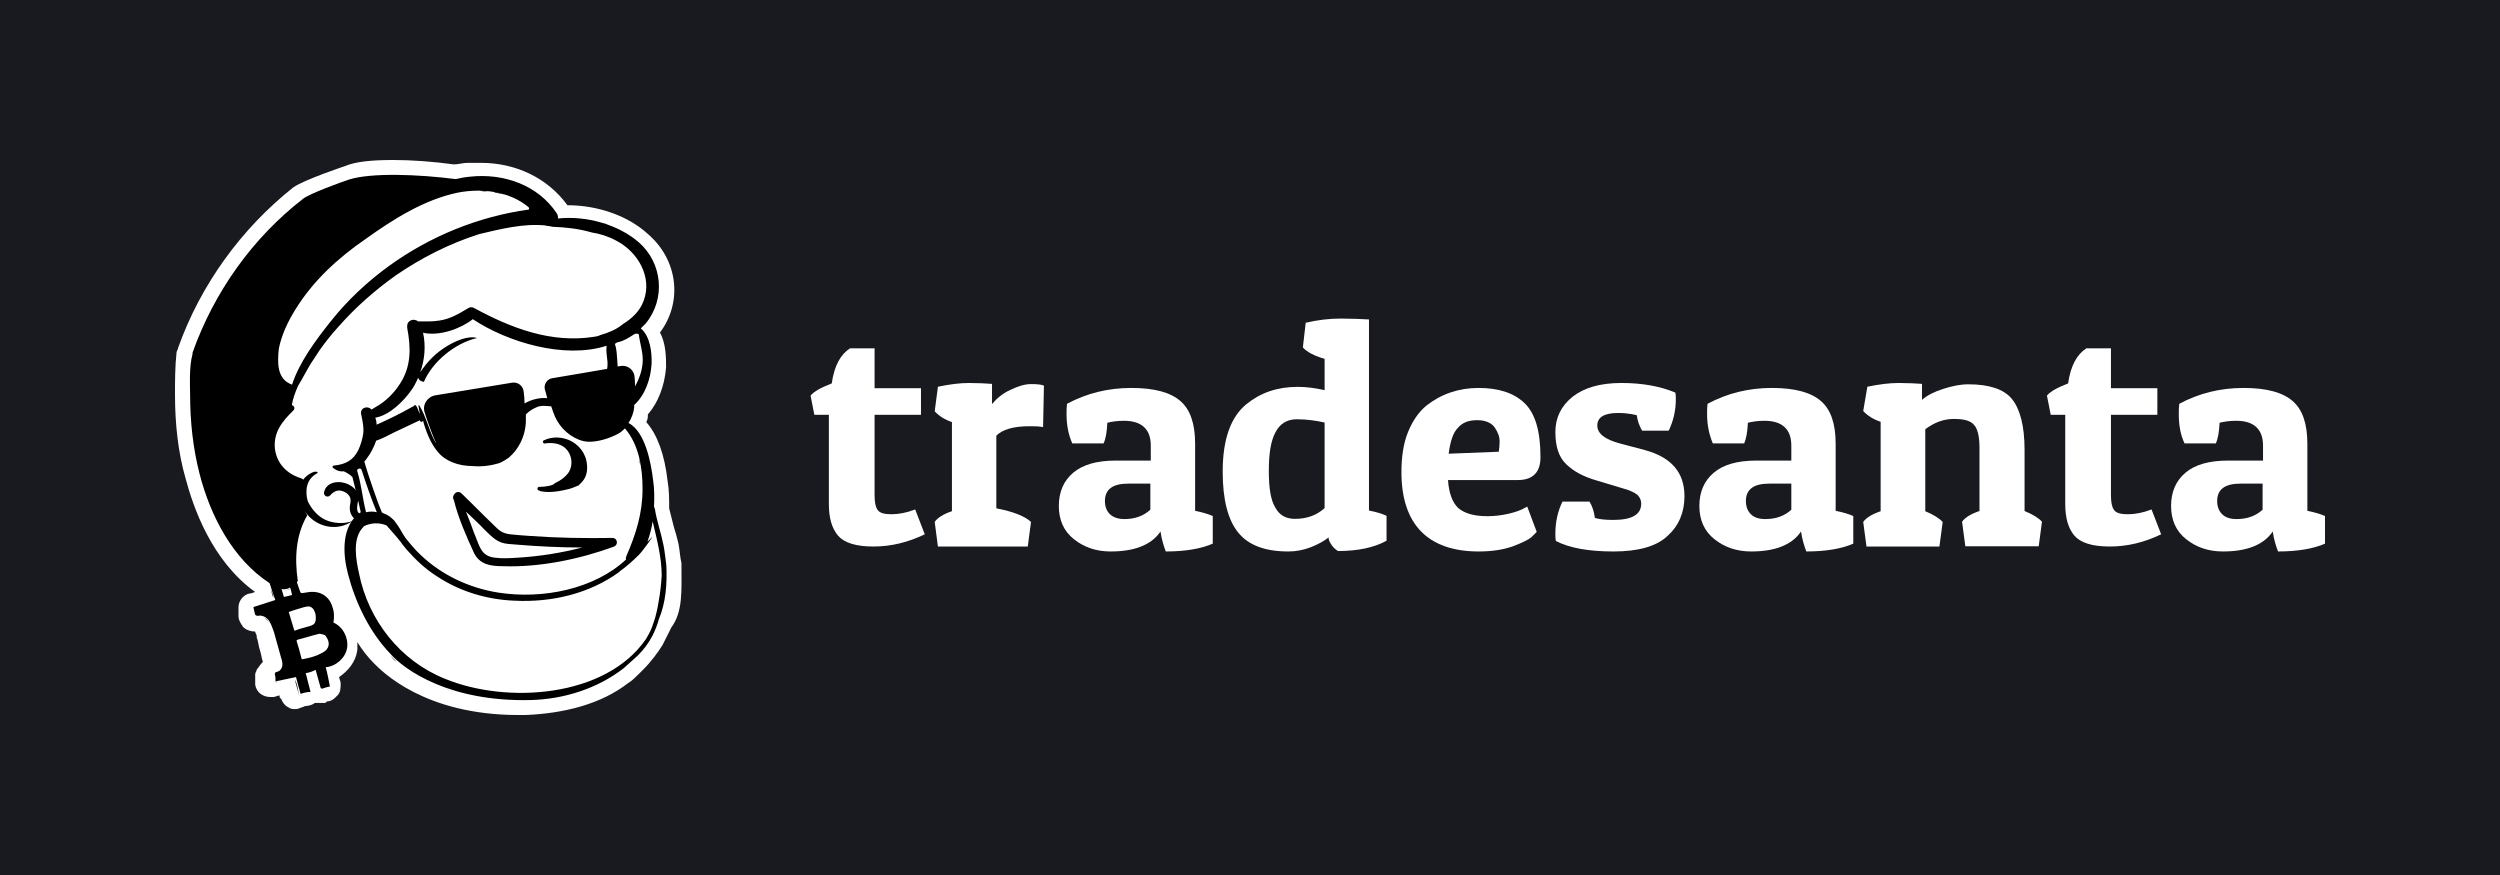 <svg width="1000" height="350" viewBox="0 0 1000 350" fill="none" xmlns="http://www.w3.org/2000/svg">
<rect width="1000" height="350" fill="#181A1F"/>
<path d="M349.833 139.322V155.283H368.391V165.925H349.833V198.023C349.833 200.814 350.19 202.733 350.993 203.867C351.796 205.175 353.67 205.698 356.525 205.698C359.558 205.698 362.681 205.088 366.071 203.779L369.908 213.723C363.216 216.95 356.435 218.607 349.387 218.607C342.338 218.607 337.699 217.124 335.201 214.246C332.703 211.281 331.543 207.094 331.543 201.512V165.925H325.743L324.227 158.249C325.565 156.592 328.42 155.022 332.703 153.364C333.684 146.387 336.182 141.764 340.019 139.322H349.833Z" fill="white"/>
<path d="M411.714 170.493C405.422 170.493 400.941 171.81 398.527 174.268V203.33C405.336 204.647 409.99 206.491 412.403 208.774L411.11 218.607H375.172L373.879 208.774C374.999 207.105 377.412 205.613 380.774 204.471V168.825C377.843 167.859 375.603 166.366 373.879 164.523L375.172 154.689C379.826 153.723 383.876 153.196 387.582 153.196C391.288 153.196 394.391 153.372 396.804 153.548V161.625C398.7 159.342 401.113 157.323 404.216 155.918C407.318 154.426 409.99 153.635 412.403 153.635C414.816 153.635 416.626 153.811 417.574 154.25L417.229 170.844C415.592 170.493 413.782 170.493 411.714 170.493Z" fill="white"/>
<path d="M426.621 165.617C426.621 164.312 426.621 163.007 426.797 161.528C434.736 157.266 443.292 155.179 452.554 155.179C461.816 155.179 468.256 157.005 472.137 160.398C476.106 163.79 478.047 169.531 478.047 177.446V204.324C481.046 204.933 483.339 205.628 485.104 206.411V217.458C480.781 219.372 474.518 220.589 466.315 220.589C465.521 218.502 464.639 215.718 464.198 212.587C460.581 217.98 453.789 220.589 444.263 220.589C438.529 220.589 433.677 218.937 429.62 215.718C425.474 212.5 423.533 207.89 423.533 202.41C423.533 196.756 425.474 192.32 429.267 189.102C433.06 185.883 438.705 184.231 446.291 184.231H460.317V178.229C460.317 171.705 456.7 168.313 449.555 168.313C446.909 168.313 444.792 168.661 442.939 169.096C442.763 172.662 442.322 175.446 441.44 177.359H428.914C427.414 173.967 426.621 170.227 426.621 165.617ZM449.732 207.629C454.054 207.629 457.494 206.324 460.14 203.889V193.451H451.231C445.145 193.451 441.969 195.712 441.969 200.409C441.969 202.497 442.587 204.324 443.91 205.628C445.233 206.933 447.262 207.629 449.732 207.629Z" fill="white"/>
<path d="M522.287 129.092C527.207 127.954 531.776 127.429 536.256 127.429C540.649 127.429 544.427 127.604 547.59 127.779V204.216C550.226 204.742 552.51 205.354 554.619 206.318V216.299C549.523 219.101 542.934 220.414 535.202 220.414C534.411 219.889 533.533 219.276 532.742 218.138C531.951 217 531.424 216.036 531.424 214.986C529.579 216.474 527.119 217.788 524.22 218.926C521.232 220.064 518.333 220.589 515.346 220.589C506.121 220.589 499.444 218.138 495.314 213.059C491.185 207.981 489.076 199.926 489.076 188.631C489.076 175.848 492.239 166.829 498.565 161.663C504.188 157.11 510.865 154.746 519.124 154.746C522.726 154.746 526.328 155.272 529.843 156.06V143.539C525.889 142.401 522.902 140.912 521.145 138.986L522.287 129.092ZM517.982 207.543C522.902 207.543 526.68 206.055 529.843 203.253V169.018C526.416 168.23 522.638 167.705 518.685 167.705C514.731 167.705 511.919 169.544 510.162 172.958C508.317 176.373 507.527 181.451 507.527 188.368C507.527 195.285 508.317 200.189 510.162 203.078C511.744 206.055 514.38 207.543 517.982 207.543Z" fill="white"/>
<path d="M591.474 220.589C581.234 220.589 573.466 217.802 568.346 212.489C563.226 207.176 560.578 199.337 560.578 188.886C560.578 182.702 561.373 177.302 563.226 172.772C565.08 168.243 567.552 164.759 570.465 162.321C576.379 157.617 583.529 155.179 591.385 155.179C599.33 155.179 605.421 157.095 609.746 161.188C614.072 165.282 616.19 172.424 616.19 182.876C616.19 188.886 613.189 192.021 607.098 192.021H579.204C579.557 197.421 581.057 201.166 583.353 203.257C585.824 205.347 589.62 206.479 594.916 206.479C597.918 206.479 600.566 206.131 603.302 205.521C605.95 204.912 607.892 204.215 609.04 203.605L610.894 202.647L614.689 212.751C614.16 213.36 613.365 214.057 612.394 215.015C611.423 215.799 608.952 217.105 604.979 218.586C601.007 219.98 596.417 220.589 591.474 220.589ZM599.507 180.698C599.683 179.566 599.86 178.085 599.86 176.431C599.86 174.776 599.242 173.034 597.918 171.031C596.594 169.114 594.122 168.069 590.856 168.069C587.413 168.069 584.941 169.027 583.088 171.205C581.234 173.121 580.086 176.605 579.469 181.482L599.507 180.698Z" fill="white"/>
<path d="M647.347 165.189C641.669 165.189 638.918 166.89 638.918 170.201C638.918 173.423 641.935 175.75 647.88 177.361L657.995 180.046C668.464 182.91 673.788 188.907 673.788 198.483C673.788 205.016 671.481 210.386 666.956 214.414C662.52 218.62 655.155 220.589 645.395 220.589C635.635 220.589 627.827 219.247 622.326 216.383C622.148 215.398 622.148 214.503 622.148 213.519C622.148 208.686 623.124 204.479 624.988 200.631H635.813C636.966 202.6 637.676 204.837 637.942 207.164C639.628 207.701 642.112 207.97 645.218 207.97C652.848 207.97 656.486 205.822 656.486 201.436C656.486 200.094 655.954 198.93 654.978 197.946C654.002 197.14 651.961 196.066 648.856 195.261L638.741 192.218C633.417 190.696 629.424 188.549 626.496 185.685C623.479 182.821 622.148 178.525 622.148 172.797C622.148 167.069 624.455 162.415 628.981 158.745C633.594 155.076 640.071 153.196 648.589 153.196C657.019 153.196 664.205 154.539 670.15 157.045C670.328 157.85 670.328 158.745 670.328 159.73C670.328 164.205 669.352 168.411 667.488 172.26H656.841C655.688 170.291 654.978 168.232 654.712 166.084C652.139 165.458 649.654 165.189 647.347 165.189Z" fill="white"/>
<path d="M682.833 165.617C682.833 164.312 682.833 163.007 683.01 161.528C690.949 157.266 699.505 155.179 708.767 155.179C718.029 155.179 724.468 157.005 728.35 160.398C732.319 163.79 734.26 169.531 734.26 177.446V204.324C737.259 204.933 739.552 205.628 741.317 206.411V217.458C736.994 219.372 730.731 220.589 722.528 220.589C721.734 218.502 720.852 215.718 720.411 212.587C716.794 217.98 710.002 220.589 700.475 220.589C694.742 220.589 689.89 218.937 685.833 215.718C681.687 212.5 679.746 207.89 679.746 202.41C679.746 196.756 681.687 192.32 685.48 189.102C689.273 185.883 694.918 184.231 702.504 184.231H716.53V178.229C716.53 171.705 712.913 168.313 705.768 168.313C703.122 168.313 701.005 168.661 699.152 169.096C698.976 172.662 698.535 175.446 697.653 177.359H685.127C683.716 173.967 682.833 170.227 682.833 165.617ZM706.121 207.629C710.443 207.629 713.883 206.324 716.53 203.889V193.451H707.62C701.534 193.451 698.358 195.712 698.358 200.409C698.358 202.497 698.976 204.324 700.299 205.628C701.534 206.933 703.475 207.629 706.121 207.629Z" fill="white"/>
<path d="M746.944 154.687C751.647 153.722 755.74 153.196 759.485 153.196C763.23 153.196 766.365 153.372 768.803 153.547V159.948C770.894 158.107 773.681 156.704 777.251 155.564C780.822 154.424 784.131 153.722 787.354 153.722C795.627 153.722 801.549 155.651 804.772 159.597C807.994 163.543 809.823 170.294 809.823 179.939V204.403C813.045 205.718 815.484 207.208 816.79 208.699L815.484 218.519H786.134L784.828 208.699C785.96 207.033 788.399 205.542 791.795 204.403V179.063C791.795 174.503 791.011 171.347 789.531 169.856C788.05 168.19 785.438 167.576 781.519 167.576C777.6 167.576 773.855 168.891 770.11 171.697V204.49C773.332 205.805 775.684 207.296 777.077 208.787L775.771 218.607H746.595L745.289 208.787C746.421 207.121 748.86 205.63 752.256 204.49V168.716C749.295 167.752 747.031 166.261 745.289 164.42L746.944 154.687Z" fill="white"/>
<path d="M844.382 139.322V155.283H862.94V165.925H844.382V198.023C844.382 200.814 844.739 202.733 845.542 203.867C846.345 205.175 848.218 205.698 851.073 205.698C854.107 205.698 857.23 205.088 860.62 203.779L864.457 213.723C857.765 216.95 850.984 218.607 843.936 218.607C836.887 218.607 832.248 217.124 829.75 214.246C827.251 211.281 826.092 207.094 826.092 201.512V165.925H820.292L818.775 158.249C820.114 156.592 822.969 155.022 827.251 153.364C828.233 146.387 830.731 141.764 834.568 139.322H844.382Z" fill="white"/>
<path d="M871.517 165.617C871.517 164.312 871.517 163.007 871.693 161.528C879.632 157.266 888.189 155.179 897.451 155.179C906.713 155.179 913.152 157.005 917.033 160.398C921.003 163.79 922.943 169.531 922.943 177.446V204.324C925.942 204.933 928.236 205.628 930 206.411V217.458C925.678 219.372 919.415 220.589 911.211 220.589C910.418 218.502 909.535 215.718 909.094 212.587C905.478 217.98 898.686 220.589 889.159 220.589C883.425 220.589 878.574 218.937 874.516 215.718C870.37 212.5 868.43 207.89 868.43 202.41C868.43 196.756 870.37 192.32 874.163 189.102C877.956 185.883 883.602 184.231 891.188 184.231H905.213V178.229C905.213 171.705 901.597 168.313 894.452 168.313C891.805 168.313 889.688 168.661 887.836 169.096C887.659 172.662 887.218 175.446 886.336 177.359H873.81C872.223 173.967 871.517 170.227 871.517 165.617ZM894.628 207.629C898.95 207.629 902.39 206.324 905.037 203.889V193.451H896.128C890.041 193.451 886.866 195.712 886.866 200.409C886.866 202.497 887.483 204.324 888.806 205.628C890.041 206.933 891.982 207.629 894.628 207.629Z" fill="white"/>
<path d="M160.229 84.497C159.08 84.848 158.107 84.936 157.134 85.726C155.808 87.482 150.326 92.574 149.795 94.593C149.353 96.173 144.843 97.051 143.605 97.665C138.477 100.211 136.266 105.127 133.525 109.868C130.784 114.521 123.798 117.154 121.765 122.158C118.493 130.235 116.017 138.487 112.745 146.651C110.712 151.655 112.834 157.45 113.099 162.541C113.187 163.595 113.895 164.385 113.895 165.438C113.895 168.686 112.834 171.671 112.038 174.832C110.358 181.065 108.943 187.122 107.97 193.531C107.44 197.042 107.882 200.554 108.589 203.978C109.385 207.577 109.12 211.176 109.739 214.688C110.535 219.077 111.773 222.94 113.806 226.978C115.486 230.314 117.874 233.738 118.493 237.337C118.67 238.215 118.758 239.62 119.377 240.322C120.969 242.341 126.363 243.131 128.573 243.922C135.913 246.467 143.075 248.574 149.265 253.315C152.625 255.861 155.277 259.372 158.991 261.479C163.324 263.937 167.215 266.308 170.84 269.644C172.167 270.873 174.023 273.243 175.615 273.858C177.384 274.56 179.417 274.911 181.274 275.35C182.777 275.701 184.015 276.491 185.519 276.842C188.613 277.457 191.62 277.632 194.803 277.632C200.02 277.632 205.149 278.071 210.366 278.071H217.882C221.419 278.071 224.514 277.018 227.962 276.403C229.642 276.14 231.322 275.174 232.914 275.174C234.683 275.174 236.716 274.735 238.485 274.296C242.729 273.243 247.681 270.785 250.068 267.01C250.864 265.693 252.102 264.815 252.986 263.498C254.755 260.689 256.347 257.792 258.027 254.895C259.353 252.7 260.945 250.769 262.183 248.574C263.597 245.941 264.128 242.605 265.72 239.795C267.046 237.513 266.604 235.23 266.339 232.685C265.72 226.276 263.597 220.131 264.216 213.722C264.482 210.65 262.89 207.489 262.536 204.417C262.094 199.764 258.822 196.34 258.822 191.599C258.822 189.756 258.292 189.053 257.319 187.473C256.877 186.771 255.551 184.576 254.843 184.576C253.429 184.576 254.401 176.149 254.49 175.095C254.843 172.022 255.816 167.809 257.938 165.263C258.646 164.385 258.38 162.98 258.38 161.927C258.38 158.854 259.088 155.782 259.53 152.797C260.237 148.056 262.536 143.579 262.536 138.75C262.536 136.907 263.067 134.976 262.978 133.22C262.802 130.323 257.054 129.357 257.673 125.67C258.203 122.597 259.265 119.7 259.265 116.54C259.265 113.292 258.469 109.868 258.469 106.532C258.469 105.215 256.789 104.162 255.993 103.196C255.374 102.406 255.197 101.704 254.578 101.001C252.721 99.158 250.511 97.753 248.123 96.524C243.525 94.154 239.104 91.784 234.506 89.413C232.295 88.272 230.173 87.833 227.785 87.306C226.017 86.867 222.126 86.955 222.126 84.234C222.126 82.653 220.623 83.18 219.12 82.917C213.549 81.951 208.067 80.108 202.496 79.142C197.191 78.176 191.266 77.737 185.872 77.913C184.104 78.001 181.186 79.317 179.771 80.371C177.295 82.302 172.167 80.81 169.072 81.775C166.154 82.917 163.147 83.707 160.229 84.497Z" fill="white"/>
<path d="M272.587 226.46V225.231C271.971 222.772 271.971 220.401 271.356 217.328C270.741 214.869 270.126 212.498 269.51 210.653C268.895 208.195 268.28 205.824 267.665 203.365V202.75C267.665 199.676 267.665 196.076 267.05 192.475C265.819 181.586 262.831 173.683 258.524 168.853C259.139 167.623 259.139 167.009 259.139 165.779C263.358 160.949 265.819 154.275 266.434 146.987C266.434 143.386 266.434 137.327 263.973 133.024C273.114 120.905 271.268 103.956 259.139 93.594C251.229 86.305 239.101 82.09 226.972 82.09C219.062 71.201 206.318 65.142 192.431 65.142C190.585 65.142 188.827 65.142 186.982 65.142C185.136 65.142 183.378 65.756 181.533 65.756C173.095 64.615 164.658 64 157.363 64C148.837 64 142.158 64.615 137.939 66.459C137.939 66.459 121.591 71.903 117.285 74.977C96.719 91.311 80.283 113.704 71.231 139.171C71.231 139.786 70.615 140.4 70.615 141.015C70 146.46 70 153.134 70 156.734C70 157.349 70 157.964 70 157.964C70 169.468 71.231 180.972 74.219 191.334C77.295 202.838 84.502 224.089 102.08 236.823C101.465 236.823 100.849 237.438 99.619 237.438C97.158 238.052 95.4 240.511 95.4 242.882V243.497C95.4 244.112 95.4 244.112 95.4 244.726V245.956V246.57C95.4 247.8 96.016 249.029 97.246 250.786C98.476 252.015 100.322 252.63 102.08 252.63C102.08 253.244 102.695 253.859 102.695 254.474V255.089C103.31 256.318 103.31 258.162 103.926 259.919C104.541 261.763 104.541 262.992 105.156 264.748C103.926 265.978 103.31 267.207 102.695 267.822C102.695 268.437 102.08 269.051 102.08 269.666V270.281C102.08 270.896 102.08 270.896 102.08 271.51V272.74V273.969C102.695 277.043 105.156 278.799 108.144 278.799C108.76 278.799 108.76 278.799 109.375 278.799C109.99 278.799 111.22 278.184 111.836 278.184C111.836 278.799 111.836 279.414 112.451 279.414C113.066 281.258 114.297 282.487 115.527 283.014C116.142 283.629 117.373 283.629 117.988 283.629C118.603 283.629 119.218 283.629 120.449 283.014C121.064 283.014 121.679 282.4 122.295 282.4C123.525 282.4 125.371 281.785 125.898 281.17H126.513C127.129 281.17 127.744 281.17 127.744 281.17C128.359 281.17 128.359 281.17 128.974 281.17H129.589C130.205 281.17 130.205 281.17 130.82 280.555C132.666 280.555 133.896 279.326 135.039 278.097C136.269 276.867 136.269 275.023 136.269 273.267C136.269 272.652 135.654 271.422 135.654 270.808C139.257 268.349 142.334 264.748 142.949 259.919C142.949 258.689 142.949 257.46 142.949 256.845C144.794 259.919 147.167 262.904 149.628 265.363C152.705 268.437 169.667 286 207.284 286C208.515 286 209.13 286 210.273 286C225.478 285.385 240.419 281.697 251.317 273.179C252.548 272.564 254.393 270.72 256.151 268.964L257.382 267.734C260.458 264.661 263.205 260.933 265.051 257.947C266.281 255.488 267.32 253.406 268.551 250.947C273.209 244.712 272.587 236.12 272.587 226.46ZM218.622 96.755C219.237 96.755 219.853 96.755 220.468 97.37C225.917 97.37 230.136 97.985 234.442 99.214H235.058C238.134 99.829 240.507 100.444 242.968 101.673C249.032 104.747 253.866 111.333 251.493 118.622C250.878 121.081 248.505 122.837 245.429 124.681L244.813 125.296C242.968 127.14 239.979 127.755 238.134 128.369C237.518 128.369 237.518 128.369 236.903 128.984C236.903 128.984 236.903 128.984 236.288 128.984C233.827 129.599 231.454 129.599 228.993 129.599C218.095 129.599 206.581 125.998 191.991 118.095C190.761 117.48 189.531 117.48 189.003 117.48C188.388 117.48 188.388 117.48 187.773 117.48C186.542 117.48 185.927 117.48 184.697 118.095C184.081 118.095 183.466 118.71 183.466 118.71C183.466 118.71 183.466 118.71 182.851 118.71C179.775 120.554 177.402 122.31 174.326 122.31C173.095 122.31 171.249 122.31 170.107 122.31H168.261C167.031 121.695 165.8 121.695 165.185 121.695C163.339 121.695 160.966 122.31 159.736 123.54C157.89 125.384 156.66 127.14 156.66 130.214V130.828C156.66 131.443 156.66 131.443 156.66 132.058C158.505 139.961 157.89 145.406 154.814 150.236C154.199 151.465 152.968 152.695 152.353 153.836C151.738 155.066 149.892 155.68 148.75 157.437C148.75 157.437 148.75 157.437 148.134 157.437C147.519 157.437 147.519 157.437 146.904 157.437C144.443 157.437 142.07 158.666 140.224 160.51C138.378 162.354 138.378 165.34 138.994 167.799C139.609 170.258 139.609 172.014 139.609 173.244C139.609 174.473 138.994 176.229 138.378 178.074C137.763 179.918 136.533 180.532 133.545 181.147C131.699 181.147 129.941 182.377 128.711 183.606C128.095 183.606 127.48 183.606 126.865 183.606H126.25H125.634C125.019 183.606 123.789 183.606 123.173 184.221C121.943 184.835 120.713 185.45 120.097 186.065C118.252 184.835 116.494 182.991 115.879 180.006C115.263 176.932 117.109 173.946 121.328 169.731C123.173 167.272 124.404 164.286 123.173 161.828V161.213C123.789 159.983 123.789 158.754 124.404 157.612C125.019 156.383 126.25 154.539 126.865 153.397C127.48 152.168 128.711 150.324 129.326 149.182C130.556 147.953 131.171 146.108 131.787 145.581L132.402 144.967C134.863 141.893 136.621 138.907 139.697 135.834C146.376 128.545 153.671 121.871 161.494 116.426C171.161 109.752 182.148 104.308 192.431 100.707H193.661C199.726 99.478 207.021 97.634 213.085 97.634C214.316 97.634 214.931 97.634 216.161 97.634C217.392 96.755 218.007 96.755 218.622 96.755ZM250.175 224.002V223.387C250.175 224.002 250.175 224.002 250.175 224.002ZM174.326 158.578C173.71 158.578 172.48 159.193 171.865 159.808C172.48 159.193 173.095 158.578 174.326 158.578C176.786 157.964 179.159 157.964 181.62 157.349C179.159 157.964 176.171 157.964 174.326 158.578ZM218.622 159.72C218.007 159.72 217.392 159.72 216.776 159.72C216.776 159.72 216.776 159.72 217.392 159.72C218.007 159.72 218.622 159.72 218.622 159.72ZM213.173 150.06C213.173 150.06 213.173 150.675 212.558 150.675C210.712 148.831 208.339 147.601 205.263 147.601C204.648 147.601 204.032 147.601 204.032 147.601C197.353 148.831 185.839 150.675 177.314 151.816C180.917 146.987 186.454 142.684 192.519 141.542C194.364 140.927 195.507 140.312 196.122 139.083C202.802 142.157 210.712 145.142 219.149 146.372C216.776 146.46 214.316 147.601 213.173 150.06ZM209.482 156.734C209.482 156.119 209.482 155.505 208.866 154.89C209.482 156.119 209.482 156.734 209.482 156.734ZM208.866 154.89L208.251 154.275C208.251 154.275 208.251 154.89 208.866 154.89ZM207.724 153.661L207.109 153.046C207.109 153.661 207.109 153.661 207.724 153.661ZM205.878 153.661C205.263 153.661 205.263 153.661 204.648 153.661H205.263C205.878 153.134 205.878 153.661 205.878 153.661ZM188.915 135.483C188.3 135.483 188.3 134.868 188.915 135.483V135.483ZM165.185 162.794C162.109 164.638 159.121 165.867 156.044 167.623C159.121 166.394 162.197 164.638 165.185 162.794ZM193.134 187.031C192.519 187.031 191.904 187.031 190.673 187.031C190.058 187.031 188.827 187.031 188.212 187.031C190.058 187.031 191.904 187.031 193.134 187.031ZM219.853 162.794C220.468 163.408 220.468 164.638 220.468 165.252C220.38 164.638 220.38 164.023 219.853 162.794C218.622 162.794 218.007 162.794 216.776 162.794C218.007 162.794 219.237 162.794 219.853 162.794ZM231.366 176.142C231.981 176.142 232.597 176.756 233.212 176.756C232.597 176.756 231.981 176.756 231.366 176.142C230.136 175.527 228.905 174.912 227.763 174.297C228.905 175.527 230.136 176.142 231.366 176.142ZM228.905 140.4C230.136 140.4 231.981 140.4 233.124 140.4C231.981 140.4 230.751 140.4 228.905 140.4ZM235.585 139.786C238.046 139.171 239.804 139.171 242.265 138.556C240.419 139.171 238.046 139.786 235.585 139.786ZM222.226 140.4C224.071 140.4 225.829 141.015 227.675 141.015C226.532 140.4 224.687 140.4 222.226 140.4ZM215.546 139.171C217.392 139.786 218.622 139.786 220.38 139.786C218.622 139.786 217.392 139.171 215.546 139.171ZM195.595 131.882C196.825 132.497 198.056 133.112 199.814 133.726C198.583 133.112 196.737 132.497 195.595 131.882ZM201.659 134.341C203.505 134.956 205.263 135.57 207.109 136.185C205.263 136.097 203.417 135.483 201.659 134.341ZM188.915 127.667C190.761 128.896 191.904 129.511 193.749 130.741C192.519 130.038 190.673 128.809 188.915 127.667ZM181.005 131.882H181.62C181.62 131.882 181.62 131.882 181.005 131.882ZM185.224 130.038C185.224 130.038 185.839 130.038 185.839 129.423C185.839 130.038 185.839 130.038 185.224 130.038ZM172.48 133.726C173.095 133.726 173.095 133.726 172.48 133.726V133.726ZM244.725 220.401C244.725 221.016 244.725 221.016 244.725 221.016C236.2 228.305 223.456 231.905 210.185 231.905C207.196 231.905 203.505 231.905 200.517 231.29C189.618 229.446 180.478 225.231 173.183 217.942C171.337 216.098 169.579 213.727 167.734 211.883C167.119 211.268 166.503 210.039 165.888 209.424C165.273 208.195 164.042 206.965 163.427 205.824C163.427 205.209 162.812 205.209 162.197 204.594C160.966 203.365 159.736 202.135 157.363 200.994C156.132 197.393 153.759 191.334 152.529 186.416C153.759 184.572 154.374 182.816 155.605 180.972C156.835 180.357 158.066 179.742 159.208 179.127L160.439 178.513L165.273 176.054C166.503 179.127 167.734 181.498 169.492 183.957C173.095 189.402 180.39 192.475 188.3 192.475C188.915 192.475 190.146 192.475 190.761 192.475C194.364 192.475 197.441 191.861 201.044 190.631C202.89 190.017 204.648 188.787 206.493 187.558C211.942 183.343 215.019 176.054 215.634 169.38C218.095 174.824 222.929 179.654 228.378 181.498C229.608 182.113 231.981 182.728 234.442 182.728C238.661 182.728 242.968 181.498 247.186 179.654C249.032 183.869 250.263 188.787 250.263 195.373C250.79 205.824 247.714 213.727 244.725 220.401ZM245.253 228.217C244.638 228.831 244.022 228.831 243.407 229.446C244.11 228.831 244.725 228.217 245.253 228.217ZM239.804 231.29C239.188 231.905 238.573 231.905 237.958 232.52C238.661 231.905 239.188 231.29 239.804 231.29ZM234.354 233.661C233.739 233.661 233.124 234.276 232.509 234.276C233.124 234.276 233.739 234.276 234.354 233.661ZM219.853 237.35C219.237 237.35 218.622 237.35 218.007 237.35C218.622 237.964 219.237 237.964 219.853 237.35ZM213.788 238.579C213.173 238.579 212.558 238.579 211.327 238.579C211.942 238.579 213.173 238.579 213.788 238.579ZM156.748 208.282C156.132 207.668 155.517 207.668 154.902 207.053C155.517 207.053 156.132 207.668 156.748 208.282ZM248.329 146.46H248.944H249.559C248.944 146.46 248.329 146.46 248.329 146.46ZM252.548 148.831C252.548 148.216 251.932 148.216 251.932 147.601C252.548 148.216 252.548 148.216 252.548 148.831ZM251.317 147.601C250.702 147.601 250.702 146.987 250.087 146.987C250.79 147.074 251.317 147.074 251.317 147.601ZM230.751 135.483C231.366 135.483 231.981 135.483 231.981 135.483C231.366 135.483 230.751 135.483 230.751 135.483ZM194.364 125.823C194.98 125.823 195.595 126.438 196.21 126.438C195.595 126.438 194.98 126.438 194.364 125.823ZM205.263 130.653C205.878 130.653 206.493 131.267 207.109 131.267C207.109 131.267 205.878 131.267 205.263 130.653ZM211.327 133.112C211.942 133.112 212.558 133.726 213.173 133.726C212.558 133.112 211.942 133.112 211.327 133.112ZM175.556 128.282C176.786 128.282 177.402 127.667 178.632 127.667C177.929 128.282 176.786 128.282 175.556 128.282ZM170.722 128.809H171.337C171.249 128.809 171.249 128.809 170.722 128.809ZM164.658 128.282C165.273 128.282 165.273 128.282 165.888 128.282C165.185 128.282 164.658 128.282 164.658 128.282ZM144.619 188.26C144.619 187.646 144.003 187.646 144.003 187.646L144.619 188.26ZM152.529 210.039H151.914C151.914 210.039 151.914 210.039 152.529 210.039ZM210.097 240.95H209.482C208.251 240.95 206.405 240.95 205.263 240.95C207.109 240.95 208.866 240.95 210.097 240.95ZM215.546 240.95C214.316 240.95 213.7 240.95 212.47 240.95C213.788 240.95 214.931 240.95 215.546 240.95ZM247.098 229.446C245.868 230.676 244.11 231.29 242.88 232.52C244.725 231.29 245.868 230.676 247.098 229.446ZM241.649 233.134C240.419 233.749 239.804 234.364 238.573 234.979C239.188 234.276 240.419 233.661 241.649 233.134ZM236.2 235.506C234.97 236.12 234.354 236.12 233.212 236.735C234.354 236.735 235.585 236.12 236.2 235.506ZM226.532 239.194C225.302 239.194 224.687 239.809 223.456 239.809C224.071 239.721 225.302 239.194 226.532 239.194ZM220.995 239.721C219.765 239.721 219.149 239.721 217.919 240.335C219.237 240.335 219.853 240.335 220.995 239.721ZM250.175 222.772C252.02 218.557 253.778 214.254 255.009 210.039C256.239 205.824 256.854 200.906 256.854 196.076C256.854 191.861 256.239 187.558 255.624 183.343C256.854 187.558 256.854 191.861 256.854 196.076C256.854 200.906 256.239 205.209 255.009 210.039C253.778 214.956 251.932 218.557 250.175 222.772ZM124.58 237.35C125.195 237.35 125.195 237.35 124.58 237.35V237.35ZM122.734 206.438C122.119 205.824 122.119 205.209 121.504 204.594C121.504 204.594 121.504 205.209 122.119 205.209C122.119 205.209 122.119 205.209 121.504 204.594C122.119 205.824 122.734 206.438 122.734 206.438ZM121.591 237.964H120.976C120.976 237.964 120.976 237.964 121.591 237.964ZM123.965 207.668L124.58 208.282C124.58 207.668 123.965 207.668 123.965 207.668ZM125.81 205.824C127.041 207.053 128.271 208.282 129.414 208.897C130.029 209.512 131.259 209.512 132.49 210.127C131.259 210.127 130.644 209.512 129.414 208.897C128.183 207.668 127.041 207.053 125.81 205.824ZM121.591 150.06C122.207 148.216 123.437 146.987 124.052 145.23C123.349 147.074 122.734 148.216 121.591 150.06ZM190.673 93.682C191.288 93.682 191.288 93.682 191.288 93.682C191.904 93.682 191.288 93.682 190.673 93.682ZM210.097 90.082C210.712 90.082 211.942 90.082 212.558 90.082C211.327 90.082 210.712 90.082 210.097 90.082ZM197.353 92.453C197.968 92.453 198.583 92.453 199.198 91.838C198.583 91.838 197.968 92.453 197.353 92.453ZM203.417 91.311C204.032 91.311 205.263 91.311 205.878 90.696C205.263 90.696 204.032 91.311 203.417 91.311ZM151.914 101.585C142.773 108.259 134.248 116.163 127.656 124.593C124.58 128.194 121.591 132.497 118.515 137.327C119.746 134.253 120.976 130.653 123.349 127.052C129.414 117.392 137.939 108.874 150.068 100.356C160.966 92.453 172.48 85.164 184.609 82.793C186.454 82.178 188.827 82.178 190.673 82.178C176.786 86.393 163.427 93.067 151.914 101.585ZM132.49 128.809C135.566 124.593 139.169 120.905 143.388 117.305C139.169 120.378 135.478 124.593 132.49 128.809C129.414 132.409 126.425 136.712 123.349 140.927C126.425 136.097 129.414 132.497 132.49 128.809ZM113.066 236.12C114.297 236.12 114.912 236.12 116.142 235.506C115.527 236.12 114.297 236.12 113.066 236.12C112.451 236.12 112.451 236.12 112.451 236.12C113.066 236.12 113.066 236.12 113.066 236.12ZM122.734 243.409C122.119 243.409 121.504 243.409 121.504 243.409C122.119 243.409 122.734 243.409 122.734 243.409ZM131.259 257.372C131.259 257.987 131.259 258.601 131.259 259.216C131.259 259.831 131.259 260.445 130.644 260.445C130.644 259.831 131.259 259.216 131.259 259.216C131.875 257.987 131.259 257.987 131.259 257.372ZM131.259 232.52C129.414 231.29 127.041 231.29 125.195 231.29C124.58 225.231 124.58 220.401 125.81 215.571C127.656 216.186 130.029 216.801 131.875 217.415C131.259 222.86 132.49 228.305 133.105 231.993C133.105 233.222 133.72 233.837 133.72 235.066C133.105 233.661 132.49 233.134 131.259 232.52ZM137.324 203.365C136.709 203.365 136.709 203.365 136.093 203.365C134.863 203.365 133.632 203.365 132.49 202.75C131.259 202.135 130.029 200.906 128.886 199.15C128.271 197.305 128.886 196.076 130.117 195.549C130.732 194.934 131.347 194.934 131.963 194.32C133.193 194.934 134.423 195.549 136.181 195.549C136.181 196.778 136.796 198.008 136.796 199.15C137.324 200.379 137.324 201.608 137.324 203.365ZM138.554 209.424H137.939C137.939 209.424 137.939 209.424 138.554 209.424ZM133.72 187.646C133.72 187.646 134.336 187.646 134.336 188.26C134.248 188.26 133.72 188.26 133.72 187.646ZM134.863 188.26C134.863 188.26 135.478 188.26 135.478 188.875C135.478 188.875 134.863 188.875 134.863 188.26ZM137.324 188.875H136.709H136.093C136.709 188.875 137.324 188.875 137.324 188.875C138.554 189.49 139.785 190.104 140.927 191.334C141.543 193.178 142.158 195.549 142.158 197.393C141.543 194.934 140.927 193.178 140.927 191.334C140.312 190.104 139.169 189.49 137.324 188.875ZM147.607 210.039C146.992 210.039 145.761 210.653 145.146 210.653C146.376 210.653 146.992 210.039 147.607 210.039ZM150.068 210.039C149.453 210.039 148.837 210.039 148.222 210.039C149.453 210.039 149.453 210.039 150.068 210.039ZM149.453 216.098C150.068 216.098 150.068 216.098 150.683 216.098H151.298C151.298 216.713 151.914 216.713 151.914 217.328C153.144 218.557 154.374 219.786 155.517 221.543L156.132 222.157L156.748 223.387L157.363 224.616C157.363 224.616 157.363 224.616 157.363 225.231C162.197 230.676 166.503 234.364 170.722 237.35C180.39 244.024 191.991 247.624 204.648 248.239C205.878 248.239 207.724 248.239 208.866 248.239C224.599 248.239 238.573 244.024 250.087 235.506L250.702 234.891C253.163 233.047 254.921 231.29 257.382 229.446C257.382 230.676 257.382 231.29 257.382 232.52C256.766 236.12 256.766 238.579 256.151 241.653V242.267C256.151 243.497 255.536 244.112 255.536 245.341C254.921 247.185 254.921 248.415 254.305 249.556C253.69 251.4 253.075 252.63 251.845 254.386C243.934 265.89 226.972 273.179 206.933 273.179C197.265 273.179 186.894 271.335 179.072 267.734C163.339 261.675 151.738 247.097 148.134 229.534C148.222 222.157 147.607 217.942 149.453 216.098ZM260.458 215.483C259.843 216.713 259.227 217.942 257.997 218.557C259.227 217.328 259.843 216.098 260.458 215.483ZM248.944 92.453L249.559 93.067C249.559 93.067 249.559 93.067 248.944 92.453ZM241.649 89.467C242.265 89.467 242.265 89.467 242.88 90.082C242.88 90.082 242.265 90.082 241.649 89.467ZM220.995 90.696C226.444 90.696 231.278 91.311 236.727 93.155C231.366 91.838 225.917 91.311 220.995 90.696ZM212.558 76.119C213.173 76.733 214.403 77.348 215.019 77.963C213.788 76.733 213.173 76.119 212.558 76.119ZM207.724 80.334C208.954 80.949 210.8 82.178 211.942 82.793C210.097 82.178 208.866 80.949 207.724 80.334ZM188.3 76.733C188.915 76.733 190.146 76.733 190.761 76.733C190.058 76.119 188.915 76.733 188.3 76.733ZM191.904 76.119C193.134 76.119 194.98 76.119 196.122 76.119C194.364 76.733 193.134 76.733 191.904 76.119ZM197.353 76.733C199.198 76.733 200.429 77.348 202.187 77.963C200.429 77.348 198.583 77.348 197.353 76.733ZM202.187 77.963C203.417 78.578 204.648 79.192 205.79 79.807C205.263 79.192 203.417 78.578 202.187 77.963ZM182.851 77.348C184.081 77.348 185.312 76.733 186.454 76.733C185.224 76.733 183.993 76.733 182.851 77.348ZM109.375 239.194C108.76 237.964 108.76 236.735 108.144 235.593C108.847 236.735 109.375 237.964 109.375 239.194ZM136.709 210.653C137.324 210.653 137.324 210.653 137.939 210.653C137.324 210.653 136.709 210.653 136.709 210.653ZM140.312 208.809C140.927 208.809 140.927 208.809 140.312 208.809C140.927 208.195 140.927 208.195 141.543 207.58C140.927 208.195 140.927 208.809 140.312 209.424C140.312 209.424 140.312 209.424 140.312 208.809ZM144.619 205.209C144.003 205.824 142.773 206.438 142.158 207.053C142.773 206.438 143.388 205.824 144.619 205.209ZM181.005 276.691C179.159 276.077 178.017 275.462 176.786 274.847C177.929 275.55 179.775 276.165 181.005 276.691ZM173.71 273.706C172.48 273.091 171.249 272.476 170.107 271.862C171.249 272.476 172.48 273.706 173.71 273.706ZM162.812 267.646C161.581 267.032 160.966 266.417 160.351 265.802C160.351 266.417 161.581 267.032 162.812 267.646ZM191.288 276.165C189.443 275.55 187.685 275.55 185.839 274.935C187.685 275.55 189.53 276.165 191.288 276.165ZM252.548 262.202C251.317 263.431 250.087 264.046 249.472 265.188C250.79 264.573 251.932 263.431 252.548 262.202ZM242.88 270.105C241.034 271.335 239.276 271.949 237.431 272.564C238.661 271.862 240.419 270.632 242.88 270.105ZM228.905 275.55C227.675 276.165 225.917 276.165 224.071 276.779C225.917 276.165 227.06 275.55 228.905 275.55ZM215.546 277.306C213.085 277.306 211.327 277.306 208.866 277.306C211.327 277.921 213.173 277.921 215.546 277.306ZM254.393 260.972C255.624 259.743 257.47 257.899 257.997 256.142C256.854 257.987 255.624 259.743 254.393 260.972ZM261.073 203.365C261.073 199.764 261.073 196.076 260.458 193.09C261.688 196.164 261.688 199.764 261.073 203.365ZM235.585 88.237C234.97 88.237 234.97 88.237 234.354 88.237C234.354 88.237 234.97 88.237 235.585 88.237ZM227.06 87.008C225.829 87.008 223.983 87.008 222.841 87.008C224.687 87.623 225.917 87.008 227.06 87.008ZM222.841 85.252C222.226 84.022 220.995 82.793 219.765 81.651C220.38 82.793 221.61 84.022 222.841 85.252ZM202.187 71.903C200.956 71.903 200.341 71.289 199.111 71.289C200.429 71.289 201.044 71.289 202.187 71.903ZM157.978 70.059C156.748 70.059 156.132 70.059 154.902 70.059C155.517 70.059 156.748 70.059 157.978 70.059ZM149.453 70.059C150.683 70.059 151.298 70.059 152.529 70.059C151.914 70.059 150.683 70.059 149.453 70.059ZM143.388 71.289C142.158 71.289 140.927 71.903 139.785 71.903C140.312 71.903 142.158 71.289 143.388 71.289ZM81.514 196.164C82.744 200.379 84.59 204.682 86.348 208.282C84.59 204.594 83.359 200.379 81.514 196.164ZM103.31 247.009H103.926C103.31 247.009 103.31 247.009 103.31 247.009ZM107.617 248.854C107.002 248.239 106.386 247.624 105.771 247.009C107.002 247.624 107.002 248.239 107.617 248.854C108.232 250.083 108.847 251.927 109.463 253.069C108.847 251.927 108.847 250.698 107.617 248.854ZM109.99 270.632C109.99 270.017 109.99 270.017 109.99 270.017C109.99 269.403 110.605 269.403 111.22 269.403C111.836 269.403 111.836 268.788 112.451 268.173C111.836 268.788 111.836 268.788 111.22 269.403C110.605 269.403 109.99 269.403 109.99 270.017C109.99 270.105 109.99 270.105 109.99 270.632C109.99 271.247 110.605 272.476 110.605 273.091C109.99 272.476 109.99 271.247 109.99 270.632ZM119.746 278.536C119.131 276.077 118.515 274.32 117.9 271.862C119.131 273.706 119.131 276.165 119.746 278.536C120.976 277.921 122.207 277.921 123.965 277.921C122.734 277.306 121.591 277.921 119.746 278.536ZM137.939 224.002C137.939 224.616 137.939 225.231 138.554 226.46C138.554 225.846 137.939 225.231 137.939 224.002ZM138.554 227.075C138.554 228.305 139.169 228.919 139.169 230.149C139.169 229.446 138.554 228.217 138.554 227.075ZM156.132 262.202C156.747 262.816 157.978 264.046 158.593 264.661C157.363 264.046 156.747 262.816 156.132 262.202ZM209.482 280.994C207.636 280.994 206.405 280.994 204.648 280.994C207.109 280.994 209.482 280.994 212.558 280.994C211.327 280.994 210.097 280.994 209.482 280.994ZM184.609 277.921C186.454 278.536 187.685 278.536 189.443 279.15C187.685 278.536 186.454 277.921 184.609 277.921Z" fill="white"/>
<path d="M215.636 194.753C215.312 194.753 214.988 195.022 214.988 195.469C214.988 195.916 215.231 196.184 215.636 196.184C215.879 196.363 216.203 196.542 216.526 196.542C220.25 197.257 224.46 196.363 227.779 195.558C228.832 195.201 229.884 194.843 230.856 194.396C230.937 194.396 230.937 194.306 231.017 194.306H231.098C231.179 194.306 231.26 194.217 231.341 194.217C231.422 194.127 231.584 194.127 231.665 193.949L231.746 193.859L231.827 193.77L231.908 193.68L232.07 193.501C233.527 192.249 234.66 190.371 234.822 187.867C235.146 182.681 232.556 178.925 229.075 176.778C225.593 174.722 221.141 174.364 217.498 176.152C217.255 176.242 217.093 176.6 217.174 176.868C217.255 177.136 217.498 177.404 217.741 177.404H217.822C220.736 176.957 223.893 177.226 226.16 179.282C228.67 181.607 229.317 185.542 227.698 188.583C226.484 190.55 224.379 192.16 221.869 193.323C221.465 194.127 218.469 194.753 215.636 194.753Z" fill="black"/>
<path d="M143.782 208.656C144.62 208.837 145.18 208.385 145.366 207.843C145.552 207.392 145.552 206.67 144.9 206.218C144.9 206.218 144.807 206.218 144.807 206.128C143.688 205.586 143.129 204.954 142.943 204.232C142.757 203.419 142.85 202.516 143.036 201.343C143.036 201.072 143.129 200.891 143.222 200.62V200.53C143.316 200.349 143.316 200.079 143.409 199.898C143.502 199.356 143.595 198.815 143.409 198.273C143.036 196.106 140.986 194.571 139.402 193.758C137.724 192.946 135.581 192.585 133.624 193.036C131.76 193.487 130.082 194.661 129.616 196.918C129.337 198.183 130.921 199.266 132.039 198.183C132.039 198.183 132.039 198.183 132.133 198.092C133.437 196.557 135.208 195.745 137.072 196.467C138.377 196.918 139.402 197.641 139.961 198.815C140.24 199.447 140.24 199.898 140.24 200.44C140.24 200.711 140.147 200.981 140.147 201.252C140.054 201.523 140.054 201.884 139.961 202.336C139.588 205.135 140.986 207.663 143.782 208.656Z" fill="black"/>
<path d="M189.501 220.959C190.662 223.453 192.359 224.788 194.413 225.59C196.378 226.302 198.701 226.48 201.112 226.48C215.939 227.015 232.016 223.631 245.593 218.644C246.486 218.288 246.843 217.486 246.754 216.685C246.665 216.328 246.486 215.883 246.218 215.616C245.861 215.349 245.504 215.171 244.968 215.171C233.981 215.349 222.817 215.171 211.83 214.369C209.329 214.191 206.829 214.013 204.328 213.746C202.541 213.568 201.291 213.123 200.308 212.499C199.326 211.876 198.433 210.985 197.271 209.828C197.182 209.739 197.093 209.649 196.914 209.471C194.86 207.512 192.805 205.464 190.751 203.416C188.697 201.368 186.642 199.319 184.588 197.36C184.142 196.915 183.606 196.737 183.159 196.826C182.623 196.826 182.177 197.093 181.909 197.449C181.283 198.073 180.926 199.141 181.551 200.032C183.248 207.067 186.553 214.547 189.501 220.959ZM195.842 213.835C197.629 215.527 199.058 216.507 200.666 217.041C202.273 217.575 204.06 217.664 206.561 217.842C215.224 218.555 224.067 219 232.82 219C224.335 221.226 215.671 222.562 206.829 223.096H206.739C203.792 223.275 201.023 223.453 198.165 223.096C195.574 222.829 194.145 221.939 193.073 220.692C192.091 219.445 191.466 217.842 190.662 215.794C190.573 215.527 190.483 215.349 190.394 215.082C189.769 213.657 189.233 212.143 188.697 210.629C187.982 208.67 187.178 206.622 186.375 204.663C188.25 206.355 190.037 208.136 191.912 209.917C193.163 211.252 194.503 212.588 195.842 213.835Z" fill="black"/>
<path d="M266.532 226.085C266.18 223.458 265.916 220.657 265.387 218.03C264.419 213.127 262.745 208.574 261.953 203.583C261.777 203.233 261.777 202.97 261.601 202.62C261.777 199.03 261.777 195.616 261.248 192.113C260.456 185.547 258.254 172.764 251.385 169.174C252.706 167.248 253.499 164.884 253.675 162.958C253.675 162.607 253.675 162.345 253.675 161.994C258.078 158.054 260.28 151.488 260.632 145.622C260.808 141.069 260.104 134.502 256.317 131.35C256.933 130.737 257.638 130.037 258.254 129.424C266.356 119.618 265.035 105.171 255.436 96.853C247.334 89.849 234.565 86.171 223.205 87.397C223.205 86.784 223.205 86.084 222.676 85.296C215.191 74.001 201.365 69.186 187.979 70.674C186.042 70.849 184.192 71.2 182.255 71.637C167.284 69.711 148.526 69.011 139.632 71.812C136.638 72.776 123.692 77.504 121.226 79.517C100.884 95.277 85.56 116.991 77.018 141.069C77.018 141.244 77.018 141.419 77.018 141.594C75.521 146.847 76.049 155.515 76.049 157.967C76.049 168.649 77.194 179.243 79.836 189.574C84.151 206.297 93.046 223.633 107.841 233.264C108.633 235.716 109.514 238.518 110.13 240.006C107.136 240.969 104.406 241.845 101.412 242.808V243.158C101.588 243.946 101.764 244.647 101.94 245.435C101.94 245.785 102.116 245.96 102.293 246.048C102.645 246.398 103.261 246.398 103.79 246.223C105.463 246.223 106.96 247.186 107.753 248.499C108.545 249.812 109.074 251.476 109.602 252.877C110.571 256.292 111.451 259.619 112.42 263.033C112.772 263.996 113.036 265.135 112.948 266.185C112.772 267.324 112.156 268.287 111.099 268.637C110.747 268.812 110.13 268.812 109.954 269.25C109.954 269.425 109.954 269.6 109.954 269.863C110.13 270.651 110.306 271.701 110.483 272.489C113.124 271.964 115.766 271.351 118.408 270.826C119.025 273.102 119.553 275.379 120.258 277.567C121.579 277.042 122.9 276.779 124.221 276.779C123.604 274.328 122.9 271.701 122.283 269.25C123.604 269.075 124.925 268.637 126.246 267.936C126.862 270.213 127.567 272.489 128.183 274.853C128.183 275.028 128.36 275.379 128.536 275.379C128.712 275.554 129.064 275.379 129.152 275.379C130.121 275.028 131.001 274.766 131.97 274.591C131.442 271.964 131.002 269.512 130.297 266.886C134.436 266.536 138.223 263.121 138.839 259.181C139.456 255.066 137.166 250.688 133.379 249.024C133.731 246.923 133.731 244.647 132.851 242.458C132.234 240.356 130.737 238.518 128.712 237.555C126.774 236.592 124.397 236.592 122.283 237.029C122.107 237.029 120.61 237.38 120.434 237.204C120.258 237.029 120.082 236.854 120.082 236.679C119.729 235.891 119.289 234.403 118.761 232.914C118.937 232.739 118.937 232.564 119.113 232.301C117.792 223.108 118.32 214.002 122.9 206.122C122.547 205.597 122.283 204.984 121.931 204.459C125.894 210.675 134.612 212.952 141.041 208.399C137.606 209.712 133.115 209.362 130.033 207.873C127.215 206.56 124.925 203.933 123.428 201.132C123.428 200.957 123.252 200.957 123.252 200.781C123.252 200.606 123.076 200.431 123.076 200.431C121.931 196.141 122.547 191.588 126.862 189.312C127.215 189.137 127.039 188.786 126.686 188.699C126.686 188.699 126.51 188.699 126.334 188.699C126.334 188.699 126.334 188.699 126.158 188.699C126.158 188.699 126.158 188.699 125.982 188.699H125.806C125.806 188.699 125.806 188.699 125.63 188.699C123.956 189.312 122.371 190.362 121.314 191.851C121.138 191.676 120.786 191.501 120.522 191.325C114.886 189.662 110.659 185.459 109.954 179.418C109.338 172.851 112.948 168.474 117.352 164.183C118.144 163.395 117.704 162.257 116.735 162.082C117.087 159.63 118.056 157.004 119.201 154.377C121.05 151.4 122.635 148.161 124.485 145.184C125.63 143.52 126.598 141.944 127.479 140.631C127.655 140.456 127.655 140.281 127.831 140.106C130.121 136.866 132.587 133.714 135.405 130.65C142.186 122.945 149.935 116.115 158.301 110.162C168.517 103.157 179.525 97.554 191.237 93.789C191.414 93.789 191.59 93.614 191.766 93.614C199.956 91.688 209.555 89.236 218.273 90.199C218.625 90.374 218.89 90.374 219.242 90.374C219.858 90.549 220.563 90.549 221.091 90.724C226.375 90.9 231.659 91.512 236.767 93.001C240.025 93.526 243.195 94.489 246.454 96.24C254.996 100.618 261.072 110.687 257.462 120.318C255.965 124.433 252.882 127.323 249.096 129.687C246.63 131.788 243.371 133.101 240.025 134.064C239.408 134.415 238.528 134.59 237.911 134.677C220.563 137.479 204.447 131.263 189.476 123.12C189.124 122.945 188.86 122.945 188.684 122.945C188.155 122.77 187.891 122.945 187.715 123.12C187.363 123.12 187.186 123.295 186.922 123.47C183.488 125.571 179.965 127.585 175.914 128.198C172.92 128.723 170.19 128.548 167.196 128.548C165.699 127.235 162.881 128.023 162.881 130.387C162.881 130.387 162.881 130.387 162.881 130.562C162.881 130.737 162.881 131.087 162.881 131.175C164.378 139.055 164.554 146.41 160.063 153.414C159.094 154.902 158.125 156.216 156.892 157.529C155.395 159.193 153.634 160.681 151.785 161.907C150.64 162.52 149.671 163.22 148.614 163.833C146.941 161.994 143.859 163.22 144.475 165.759C145.092 168.736 145.62 171.188 145.268 173.639C144.916 175.741 144.299 177.93 143.33 180.031C141.217 184.146 138.399 185.722 133.467 186.247C133.115 186.247 132.851 186.773 133.115 187.035C133.115 187.035 134.964 188.874 137.518 188.524C138.839 189.137 139.984 189.837 140.953 190.8C141.481 192.726 141.921 194.74 142.45 196.841C143.066 199.468 143.771 202.27 144.299 204.897C136.373 210.15 137.078 221.62 139.191 229.587C142.186 241.057 147.734 252.702 156.012 261.37C161.736 267.936 179.701 280.807 212.285 280.019C225.582 279.669 238.968 275.466 249.536 267.236C250.505 266.448 252.97 264.084 255.172 262.158C257.462 259.881 259.575 257.08 261.072 254.103C262.041 252.176 262.922 249.988 263.538 247.711C266.356 240.969 266.885 233.44 266.532 226.085ZM129.857 254.015C130.209 254.19 130.473 254.628 130.649 254.978C131.266 255.941 131.618 256.904 131.442 258.13C131.266 259.093 130.649 260.056 129.769 260.582C128.976 261.195 127.919 261.545 126.951 262.07C125.013 262.858 122.812 263.383 120.698 263.734C120.082 261.282 119.377 258.656 118.584 256.204C118.761 256.029 118.937 256.029 119.113 255.854C121.226 255.241 123.516 254.716 125.718 254.015C126.334 253.84 127.215 253.665 127.831 253.49C128.712 253.752 129.416 253.752 129.857 254.015ZM121.491 242.896C122.283 242.72 123.34 242.37 124.132 242.72C125.453 243.246 125.982 244.647 126.246 245.96C126.422 247.273 126.422 248.937 125.453 249.725C124.925 250.075 124.309 250.338 123.604 250.513C121.755 251.038 119.993 251.476 118.144 252.176C117.968 252.176 117.968 252.176 117.792 252.176C117.616 252.176 117.616 252.001 117.616 251.826C116.999 249.55 116.119 247.098 115.502 244.822C117.352 244.034 119.377 243.596 121.491 242.896ZM116.031 235.016C116.383 235.804 116.559 236.854 116.823 237.992C115.502 238.343 114.886 238.518 113.565 238.78C113.213 237.642 112.948 236.679 112.596 235.541C112.772 235.541 112.948 235.716 113.213 235.716C114.269 235.716 115.238 235.541 116.031 235.016ZM211.58 83.808C191.325 86.609 172.039 94.489 155.571 106.397C147.029 112.613 139.103 119.968 132.499 128.286C126.598 135.64 119.817 144.658 116.823 153.852C110.747 151.75 110.923 145.184 111.539 139.405C112.684 133.802 115.15 128.636 118.144 123.82C125.189 112.351 135.229 103.157 146.325 95.54C157.333 87.66 169.662 79.868 183.047 77.066C192.911 75.139 203.919 76.54 211.492 82.932C211.668 83.282 211.668 83.457 211.58 83.808ZM257.021 145.534C256.669 148.949 255.524 151.75 254.027 154.552C254.027 152.451 253.851 151.138 253.851 151.138C253.851 148.161 251.209 145.884 248.215 146.41C247.863 146.41 247.422 146.585 247.07 146.585C247.07 145.797 246.894 144.746 246.894 143.958C246.718 142.032 246.718 139.58 245.925 137.566C246.101 137.391 246.277 137.391 246.454 137.216C246.63 137.041 246.982 136.866 247.246 136.866C249.712 136.341 251.561 135.027 253.675 133.714C254.203 133.364 254.996 133.364 255.524 133.714C255.965 137.654 257.462 141.419 257.021 145.534ZM164.114 156.654C165.435 154.99 166.403 153.064 167.284 151.05C167.46 152.013 168.605 152.714 169.574 152.714C173.008 144.658 181.903 137.304 190.797 135.203C187.01 134.064 181.726 136.691 178.82 138.442C174.417 141.069 170.895 144.658 168.077 148.949C169.926 143.87 170.366 138.179 169.221 133.101C175.826 134.59 184.368 131.438 189.124 127.673C202.95 136.866 225.67 143.695 242.491 138.354C242.491 138.354 242.491 138.354 242.667 138.354C242.315 140.456 242.843 142.732 243.019 144.921C243.019 145.709 243.019 146.76 242.843 147.548C235.446 148.861 226.375 150.35 220.739 151.313C218.801 151.663 217.481 153.764 217.921 155.69C218.273 156.654 218.537 157.967 218.89 159.28C216.071 158.93 212.461 159.806 209.819 161.382C209.819 159.543 209.643 157.967 209.467 156.654C209.291 154.377 207.177 152.714 204.887 153.064C196.962 154.377 183.135 156.654 174.065 158.142C170.807 158.755 168.781 162.082 169.926 165.146C169.926 165.146 171.863 171.538 174.505 177.404C174.329 177.229 174.329 177.054 174.153 176.879C171.511 172.151 170.542 166.722 167.724 162.17C167.548 161.994 167.372 162.17 167.372 162.345C167.548 163.308 167.724 164.446 167.988 165.584C167.812 165.409 167.812 165.059 167.636 164.971C167.284 164.183 167.02 162.87 166.315 162.17C166.139 161.994 165.699 161.994 165.523 162.345V162.52C165.347 162.52 165.17 162.52 164.994 162.695C162 164.358 159.094 165.934 155.924 167.423C154.25 168.211 152.489 169.086 150.64 169.874C150.64 168.911 150.464 168.036 150.111 167.073C156.012 166.11 161.648 160.068 164.114 156.654ZM146.677 183.445C148.174 181.519 149.495 179.068 150.464 176.266C152.929 175.478 155.219 174.165 157.509 173.026C160.943 171.363 164.466 169.787 167.9 168.123C167.9 168.298 168.077 168.298 168.077 168.474C168.429 168.999 169.045 168.649 169.221 168.298C170.366 172.589 172.216 177.142 174.681 180.206C177.94 184.584 183.576 186.422 189.036 186.422C192.646 186.773 196.433 186.247 199.603 185.284C200.924 184.759 202.245 183.971 203.566 183.008C207.97 179.243 210.523 173.377 210.347 167.423C210.347 166.898 210.347 166.285 210.347 165.759C211.492 164.621 212.813 163.658 214.486 162.958C215.631 162.432 216.6 162.345 217.657 162.345C218.625 162.345 219.506 162.52 220.475 162.52C220.827 163.308 221.003 164.183 221.267 164.796C222.94 169.874 226.727 173.99 231.659 175.916C232.98 176.441 234.477 176.704 235.622 176.704C239.408 176.704 243.724 175.39 247.334 173.464C248.303 172.939 249.184 172.151 249.976 171.363C255.612 177.93 257.021 187.21 257.021 195.616C257.021 205.247 254.379 213.652 250.593 222.32C250.417 222.845 250.24 223.283 250.417 223.809C237.735 235.628 217.128 239.831 199.251 237.029C187.715 235.191 176.883 230.112 168.429 222.145C166.139 220.044 164.114 217.592 162.176 215.141C161.56 214.177 160.855 213.214 160.239 211.989C159.622 210.85 158.918 209.887 158.125 208.837C157.949 208.661 157.949 208.486 157.773 208.311C156.628 207.173 155.483 206.035 153.37 205.334C153.194 205.159 153.018 205.159 152.753 204.984C151.609 202.533 147.117 189.749 145.708 184.496C145.972 184.496 146.325 183.971 146.677 183.445ZM142.89 188.436C142.714 187.911 143.066 187.648 143.507 187.473C144.035 187.298 144.475 187.473 144.651 187.998C146.501 193.689 148.438 199.293 150.728 204.897C149.407 204.546 147.91 204.546 146.413 204.897C145.004 199.381 144.563 193.777 142.89 188.436ZM263.45 240.619C263.274 242.108 262.922 243.421 262.657 244.734C262.305 246.398 261.865 247.886 261.336 249.287C260.72 251.388 259.839 253.227 258.342 255.679C242.227 279.056 202.686 281.683 178.028 271.526C160.063 264.347 147.381 248.149 143.595 229.324C142.45 224.071 140.953 216.104 144.74 211.463C145.092 211.113 145.268 210.85 145.532 210.5C148.526 209.012 151.785 209.012 154.603 210.15C156.54 212.426 158.566 214.528 160.503 217.067C160.679 217.242 160.679 217.417 160.855 217.592C161.384 218.205 162 219.081 162.528 219.693C166.139 223.808 170.102 227.573 174.681 230.463C183.752 236.504 194.584 239.831 205.68 240.269C220.651 241.057 235.798 237.467 247.687 228.799C247.687 228.624 247.863 228.624 248.039 228.449C250.681 226.523 253.146 224.334 255.436 222.057C256.757 220.744 257.726 219.256 258.871 217.767C259.487 216.804 260.368 215.841 260.984 214.615C260.456 215.228 259.839 215.929 259.135 216.541L258.959 216.717C259.927 214.09 260.632 211.288 261.072 208.574C262.745 215.753 264.683 222.845 264.683 230.375C264.419 234.052 264.066 237.38 263.45 240.619Z" fill="black"/>
</svg>
